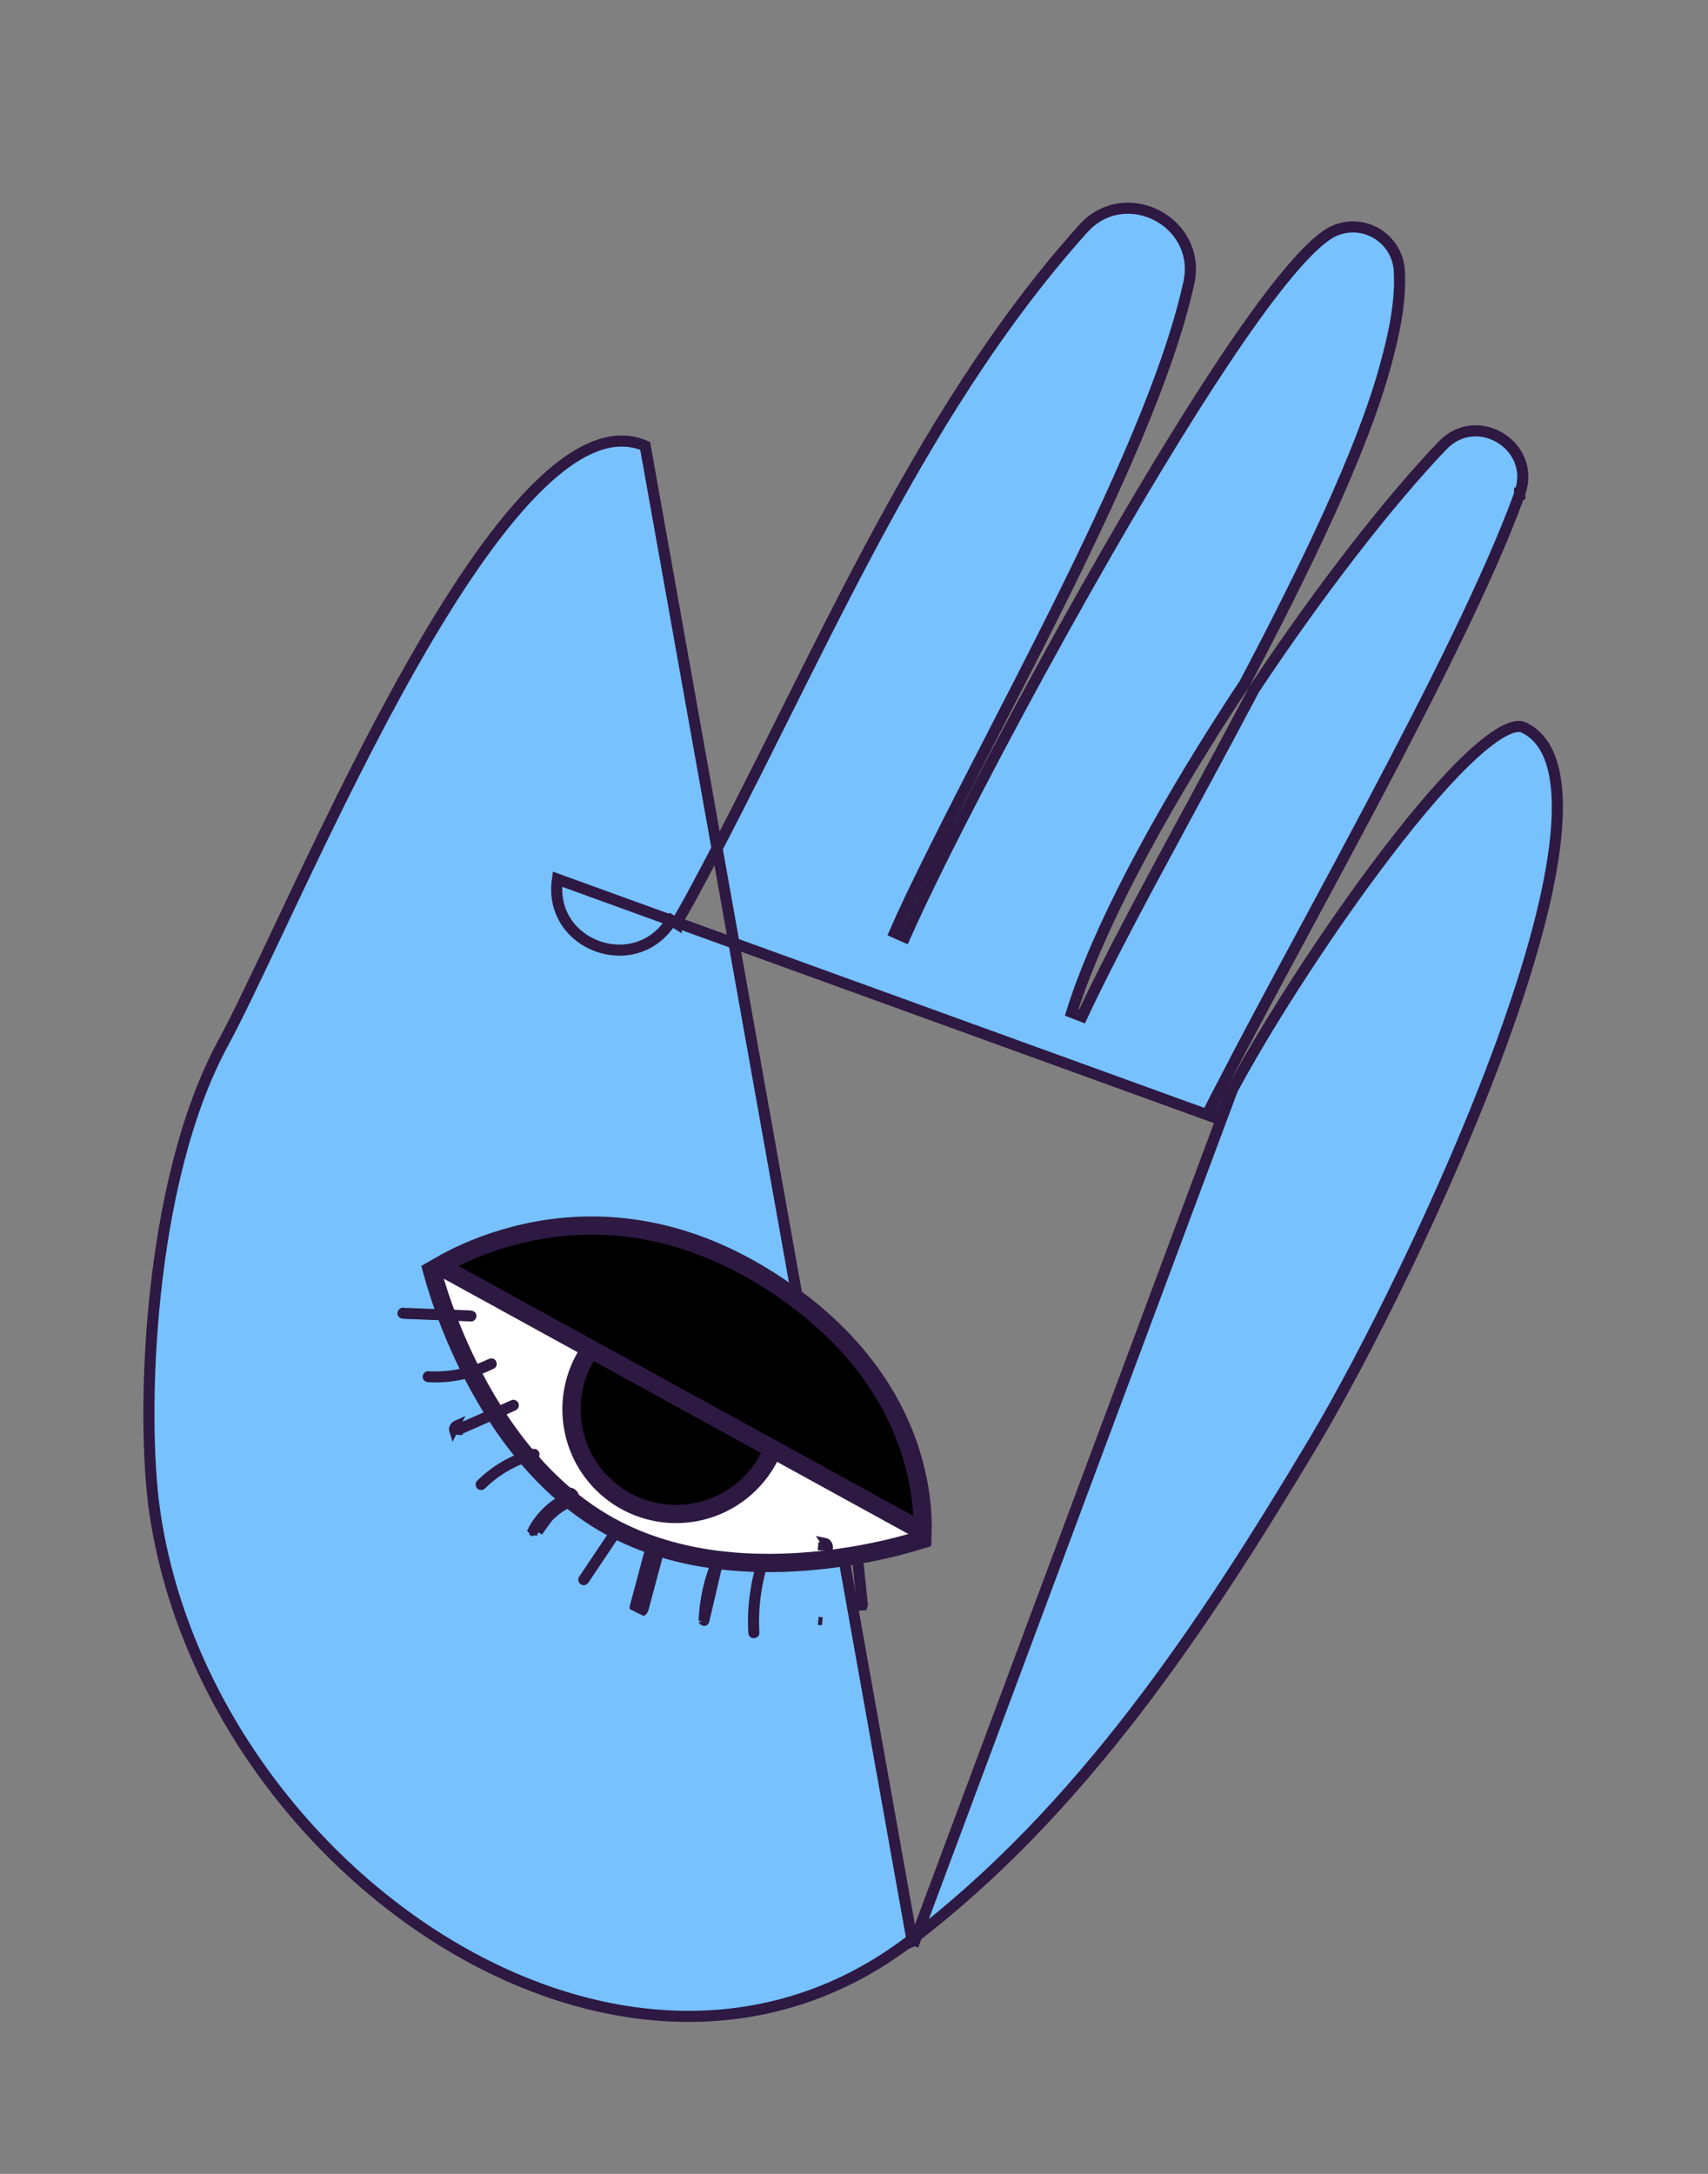 <svg width="154" height="196" viewBox="0 0 154 196" fill="none" xmlns="http://www.w3.org/2000/svg">
<rect x="0" y="0" width="154" height="196" fill="#808080" stroke="none"/>
<path d="M109.792 100.856L108.892 100.419C109.265 99.629 109.714 98.744 110.228 97.784C112.288 93.778 114.859 89.003 117.606 83.9C119.556 80.277 121.595 76.49 123.603 72.695C129.094 62.321 134.356 51.892 137.012 44.543L137.012 44.543L137.012 44.543L137.012 44.542L137.013 44.542L137.013 44.542L137.013 44.542L137.013 44.541L137.013 44.541L137.013 44.541L137.013 44.541L137.013 44.541L137.013 44.54L137.013 44.54L137.013 44.54L137.013 44.539L137.013 44.539L137.013 44.539L137.013 44.539L137.013 44.539L137.013 44.538L137.014 44.538L137.014 44.538L137.014 44.538L137.014 44.537L137.014 44.537L137.014 44.537L137.014 44.537L137.014 44.536L137.014 44.536L137.014 44.536L137.014 44.536L137.014 44.535L137.014 44.535L137.014 44.535L137.014 44.535L137.014 44.535L137.014 44.534L137.015 44.534L137.015 44.534L137.015 44.534L137.015 44.533L137.015 44.533L137.015 44.533L137.015 44.533L137.015 44.532L137.015 44.532L137.015 44.532L137.015 44.532L137.015 44.532L137.015 44.531L137.015 44.531L137.015 44.531L137.015 44.531L137.015 44.53L137.016 44.53L137.016 44.53L137.016 44.53L137.016 44.529L137.016 44.529L137.016 44.529L137.016 44.529L137.016 44.528L137.016 44.528L137.016 44.528L137.016 44.528L137.016 44.527L137.016 44.527L137.016 44.527L137.016 44.527L137.016 44.526L137.016 44.526L137.016 44.526L137.017 44.526L137.017 44.526L137.017 44.525L137.017 44.525L137.017 44.525L137.017 44.525L137.017 44.524L137.017 44.524L137.017 44.524L137.017 44.524L137.017 44.523L137.017 44.523L137.017 44.523L137.017 44.523L137.017 44.523L137.017 44.522L137.017 44.522L137.018 44.522L137.018 44.522L137.018 44.521L137.018 44.521L137.018 44.521L137.018 44.521L137.018 44.52L137.018 44.52L137.018 44.52L137.018 44.52L137.018 44.519L137.018 44.519L137.018 44.519L137.018 44.519L137.018 44.519L137.018 44.518L137.018 44.518L137.019 44.518L137.019 44.518L137.019 44.517L137.019 44.517L137.019 44.517L137.019 44.517L137.019 44.516L137.019 44.516L137.019 44.516L137.019 44.516L137.019 44.515L137.019 44.515L137.019 44.515L137.019 44.515L137.019 44.514L137.019 44.514L137.019 44.514L137.019 44.514L137.02 44.514L137.02 44.513L137.02 44.513L137.02 44.513L137.02 44.513L137.02 44.512L137.02 44.512L137.02 44.512L137.02 44.512L137.02 44.511L137.02 44.511L137.02 44.511L137.02 44.511L137.02 44.511L137.02 44.51L137.02 44.51L137.02 44.51L137.021 44.51L137.021 44.509L137.021 44.509L137.021 44.509L137.021 44.509L137.021 44.508L137.021 44.508L137.021 44.508L137.021 44.508L137.021 44.508L137.021 44.507L137.021 44.507L137.021 44.507L137.021 44.507L137.021 44.506L137.021 44.506L137.021 44.506L137.022 44.506L137.022 44.505L137.022 44.505L137.022 44.505L137.022 44.505L137.022 44.505L137.022 44.504L137.022 44.504L137.022 44.504L137.022 44.504L137.022 44.503L137.022 44.503L137.022 44.503L137.022 44.503L137.022 44.502L137.022 44.502L137.022 44.502L137.022 44.502L137.023 44.501L137.023 44.501L137.023 44.501L137.023 44.501L137.023 44.501L137.023 44.5L137.023 44.5L137.023 44.5L137.023 44.5L137.023 44.499L137.023 44.499L137.023 44.499L137.023 44.499L137.023 44.498L137.023 44.498L137.023 44.498L137.023 44.498L137.024 44.498L137.024 44.497L137.024 44.497L137.024 44.497L137.024 44.497L137.024 44.496L137.024 44.496L137.024 44.496L137.024 44.496L137.024 44.495L137.024 44.495L137.024 44.495L137.024 44.495L137.024 44.495L137.024 44.494L137.024 44.494L137.024 44.494L137.024 44.493L137.025 44.493L137.025 44.493L137.025 44.493L137.025 44.493L137.025 44.492L137.025 44.492L137.025 44.492L137.025 44.492L137.025 44.492L137.025 44.491L137.025 44.491L137.025 44.491L137.025 44.49L137.025 44.49L137.025 44.49L137.025 44.49L137.025 44.49L137.025 44.489L137.026 44.489L137.026 44.489L137.026 44.489L137.026 44.489L137.026 44.488L137.026 44.488L137.026 44.488L137.026 44.487L137.026 44.487L137.026 44.487L137.026 44.487L137.026 44.487L137.026 44.486L137.026 44.486L137.026 44.486L137.026 44.486L137.026 44.486L137.027 44.485L137.027 44.485L137.027 44.485L137.027 44.485L137.027 44.484L137.027 44.484L137.027 44.484L137.027 44.484L137.027 44.483L137.027 44.483L137.027 44.483L137.027 44.483L137.027 44.483L137.027 44.482L137.027 44.482L137.027 44.482L137.027 44.482L137.027 44.481L137.028 44.481L137.028 44.481L137.028 44.481L137.028 44.48L137.028 44.48L137.028 44.48L137.028 44.48L137.028 44.48L137.028 44.479L137.028 44.479L137.028 44.479L137.028 44.479L137.028 44.478L137.028 44.478L137.028 44.478L137.028 44.478L137.028 44.477L137.028 44.477L137.029 44.477L137.029 44.477L137.029 44.477L137.029 44.476L137.029 44.476L137.029 44.476L137.029 44.476L137.029 44.475L137.029 44.475L137.029 44.475L137.029 44.475L137.029 44.474L137.029 44.474L137.029 44.474L137.029 44.474L137.029 44.474L137.029 44.473L137.029 44.473L137.03 44.473L137.03 44.473L137.03 44.472L137.03 44.472L137.03 44.472L137.03 44.472L137.03 44.472L137.03 44.471L137.03 44.471L137.03 44.471L137.03 44.471L137.03 44.47L137.03 44.47L137.03 44.47L137.03 44.47L137.03 44.469L137.03 44.469L137.03 44.469L137.031 44.469L137.031 44.469L137.031 44.468L137.031 44.468L137.031 44.468L137.031 44.468L137.031 44.468L137.031 44.467L137.031 44.467L137.031 44.467L137.031 44.467L137.031 44.466L137.031 44.466L137.031 44.466L137.031 44.466L137.031 44.465L137.031 44.465L137.031 44.465L137.032 44.465L137.032 44.465L137.032 44.464L137.032 44.464L137.032 44.464L137.032 44.464L137.032 44.463L137.032 44.463L137.032 44.463L137.032 44.463L137.032 44.462L137.032 44.462L137.032 44.462L137.032 44.462L137.032 44.462L137.032 44.461L137.032 44.461L137.032 44.461L137.033 44.461L137.033 44.461L137.033 44.46L137.033 44.46L137.033 44.46L137.033 44.46L137.033 44.459L137.033 44.459L137.033 44.459L137.033 44.459L137.033 44.459L137.033 44.458L137.033 44.458L137.033 44.458L137.033 44.458L137.033 44.457L137.033 44.457L137.033 44.457L137.034 44.457L137.034 44.456L137.034 44.456L137.034 44.456L137.034 44.456L137.034 44.456L137.034 44.455L137.034 44.455L137.034 44.455L137.034 44.455L137.034 44.455L137.034 44.454L137.034 44.454L137.034 44.454L137.034 44.454L137.034 44.453L137.034 44.453L137.034 44.453L137.034 44.453L137.035 44.453L137.035 44.452L137.035 44.452L137.035 44.452L137.035 44.452L137.035 44.451L137.035 44.451L137.035 44.451L137.035 44.451L137.035 44.45L137.035 44.45L137.035 44.45L137.035 44.45L137.041 44.426L137.049 44.403C138.533 40.199 133.174 36.915 130.073 40.157C125.123 45.333 118.857 53.449 113.074 62.155C112.939 62.412 112.803 62.669 112.668 62.926C110.844 66.375 108.989 69.806 107.193 73.128C103.451 80.047 99.967 86.492 97.563 91.636L96.632 91.276C98.952 83.798 104.413 73.692 110.635 64.054C111.156 63.247 111.683 62.443 112.213 61.644C117.664 51.295 122.708 40.944 124.879 33.096L125.361 33.229L124.879 33.096C125.673 30.223 126.35 27.151 126.159 24.319C126.107 23.654 125.898 23.012 125.548 22.445C125.197 21.878 124.716 21.403 124.145 21.059C123.574 20.716 122.929 20.514 122.263 20.47C121.598 20.427 120.932 20.543 120.321 20.809L120.316 20.811C119.446 21.18 118.236 22.237 116.751 23.934C115.283 25.61 113.6 27.846 111.778 30.483C108.136 35.754 103.961 42.594 99.881 49.681C94.229 59.497 88.77 69.766 85.161 76.977C83.814 79.682 82.599 82.205 81.588 84.476L80.672 84.074C81.414 82.354 82.677 79.704 84.31 76.442C85.86 73.333 87.582 69.986 89.368 66.514C91.261 62.835 93.227 59.015 95.137 55.186C100.462 44.51 105.358 33.76 107.155 25.649L107.158 25.638L107.158 25.638L107.191 25.505C108.395 19.973 101.435 16.403 97.653 20.63L97.652 20.63C89.982 29.182 83.929 39.11 78.394 49.49C75.777 54.397 73.279 59.4 70.78 64.405C70.636 64.692 70.493 64.979 70.349 65.267C67.708 70.556 65.058 75.84 62.265 80.994C61.861 81.742 61.429 82.497 60.965 83.244C60.965 83.244 60.965 83.244 60.965 83.245L60.541 82.981C57.352 88.151 49.377 85.278 50.261 79.268L109.792 100.856ZM109.792 100.856C110.204 100.029 110.646 99.158 111.115 98.247M109.792 100.856L111.115 98.247M82.321 175.419L82.019 175.022C69.13 184.834 53.289 183.234 40.036 175.08C26.777 166.923 16.2 152.25 13.925 136.109L13.43 136.179L13.925 136.109C13.333 131.918 13.163 124.565 14.002 116.67C14.842 108.771 16.685 100.389 20.085 94.108C21.397 91.685 23.129 88.022 25.157 83.732C25.804 82.363 26.482 80.93 27.186 79.454C30.1 73.337 33.472 66.445 37.043 60.133C40.617 53.813 44.37 48.108 48.039 44.344C51.743 40.543 55.169 38.909 58.171 40.202L82.321 175.419ZM82.321 175.419L82.019 175.022C97.449 163.279 108.407 146.844 118.496 129.938C122.888 122.577 130.428 107.68 135.421 93.962C137.919 87.1 139.768 80.565 140.277 75.43C140.532 72.861 140.448 70.679 139.967 68.994C139.489 67.32 138.632 66.172 137.352 65.579C136.985 65.409 136.365 65.477 135.414 66.016C134.492 66.539 133.391 67.429 132.16 68.621C129.702 71.001 126.806 74.504 123.895 78.421C118.944 85.08 113.991 92.874 111.115 98.247M82.321 175.419L111.115 98.247" fill="#77C1FF" stroke="#2D1942"/>
<g clip-path="url(#clip0_1196_25817)">
<path d="M39.602 116.725C39.325 115.884 39.127 115.202 38.998 114.73C39.465 114.587 40.147 114.388 41.005 114.171C42.732 113.735 45.166 113.223 47.988 112.926C53.652 112.33 60.78 112.606 66.908 115.971C73.035 119.336 77.091 125.205 79.624 130.306C80.886 132.849 81.76 135.178 82.317 136.871C82.594 137.712 82.792 138.395 82.921 138.867C82.454 139.01 81.772 139.209 80.913 139.426C79.186 139.863 76.752 140.375 73.93 140.673C68.266 141.269 61.139 140.993 55.011 137.626C48.885 134.26 44.829 128.391 42.295 123.289C41.033 120.747 40.159 118.418 39.602 116.725Z" fill="white" stroke="#2D1942" stroke-width="1.645"/>
<path d="M69.238 131.602C68.338 133.24 66.972 134.574 65.315 135.437C63.658 136.299 61.783 136.65 59.927 136.446C58.072 136.242 56.319 135.492 54.891 134.291C53.462 133.09 52.422 131.491 51.902 129.697C51.382 127.903 51.405 125.995 51.969 124.213C52.533 122.431 53.611 120.855 55.069 119.686C56.527 118.517 58.297 117.806 60.157 117.643C62.017 117.481 63.883 117.874 65.519 118.772C66.605 119.369 67.562 120.175 68.337 121.142C69.112 122.11 69.689 123.221 70.034 124.413C70.38 125.604 70.487 126.852 70.35 128.086L71.168 128.176L70.35 128.086C70.214 129.319 69.836 130.514 69.238 131.602Z" fill="black" stroke="#2D1942" stroke-width="1.645"/>
<path d="M39.627 114.138C39.962 113.944 40.367 113.722 40.837 113.485C42.372 112.711 44.595 111.783 47.337 111.169C52.806 109.944 60.356 109.966 68.679 115.017C77.033 120.087 80.612 126.194 82.123 130.993C82.881 133.401 83.122 135.492 83.174 136.974C83.189 137.391 83.189 137.759 83.181 138.072L39.627 114.138Z" fill="black" stroke="#2D1942" stroke-width="1.645"/>
<path d="M73.762 139.402L74.125 139.435C74.125 139.435 74.125 139.435 74.125 139.434L73.762 139.402ZM73.779 146.141L74.142 146.174L73.779 146.141L73.779 146.141ZM74.738 139.593C74.763 139.325 74.628 139.064 74.346 139.009L74.738 139.593Z" fill="#2D1942" stroke="#2D1942" stroke-width="0.729"/>
<path d="M77.625 144.707L77.625 144.707L77.623 144.693C77.457 143.106 77.291 141.519 77.125 139.932C77.124 139.898 77.136 139.865 77.158 139.84C77.182 139.813 77.215 139.797 77.25 139.794C77.285 139.792 77.32 139.804 77.346 139.827C77.373 139.85 77.389 139.883 77.391 139.918L77.391 139.918L77.392 139.932L77.89 144.693C77.891 144.709 77.888 144.725 77.883 144.74C77.878 144.757 77.869 144.772 77.857 144.785C77.846 144.799 77.832 144.809 77.816 144.817C77.8 144.825 77.783 144.83 77.766 144.831L77.79 145.194L77.766 144.831C77.748 144.832 77.731 144.83 77.715 144.824C77.698 144.819 77.683 144.81 77.67 144.798C77.656 144.787 77.646 144.773 77.638 144.757L77.311 144.919L77.638 144.757C77.63 144.742 77.626 144.725 77.625 144.707Z" fill="#2D1942" stroke="#2D1942" stroke-width="0.729"/>
<path d="M68.104 147.208L68.104 147.209C68.107 147.266 68.09 147.287 68.079 147.298C68.061 147.316 68.025 147.335 67.976 147.338C67.926 147.341 67.89 147.327 67.871 147.313C67.861 147.306 67.842 147.289 67.838 147.232C67.711 145.073 67.979 142.909 68.627 140.845C68.649 140.777 68.683 140.736 68.709 140.717C68.728 140.703 68.751 140.693 68.795 140.701C68.801 140.702 68.816 140.707 68.835 140.72C68.854 140.733 68.872 140.75 68.886 140.77C68.907 140.798 68.908 140.815 68.908 140.819C68.254 142.882 67.981 145.048 68.104 147.208ZM68.908 140.82C68.908 140.82 68.908 140.82 68.908 140.819L68.908 140.82Z" fill="#2D1942" stroke="#2D1942" stroke-width="0.729"/>
<path d="M63.614 146.05L63.614 146.05C63.694 144.176 64.126 142.334 64.886 140.619L63.614 146.05ZM63.614 146.05C63.611 146.121 63.589 146.169 63.568 146.195C63.552 146.214 63.532 146.229 63.49 146.232C63.484 146.232 63.469 146.231 63.448 146.224C63.426 146.216 63.404 146.204 63.386 146.188C63.355 146.164 63.35 146.146 63.349 146.143M63.614 146.05L63.349 146.143M63.349 146.143C63.426 144.186 63.872 142.262 64.663 140.471L63.349 146.143ZM64.695 140.422C64.689 140.427 64.676 140.441 64.663 140.471L64.695 140.422ZM64.695 140.422C64.7 140.417 64.705 140.415 64.711 140.413M64.695 140.422L64.711 140.413M64.711 140.413C64.726 140.409 64.761 140.408 64.806 140.431M64.711 140.413L64.806 140.431M64.806 140.431C64.85 140.453 64.88 140.486 64.893 140.516M64.806 140.431L64.893 140.516M64.893 140.516C64.902 140.537 64.909 140.567 64.886 140.619L64.893 140.516Z" fill="#2D1942" stroke="#2D1942" stroke-width="0.729"/>
<path d="M57.147 144.854C57.077 145.114 57.288 145.389 57.539 145.438C57.818 145.493 58.054 145.306 58.123 145.044L59.463 140.033C59.534 139.773 59.322 139.497 59.071 139.449M57.147 144.854L57.499 144.948L57.499 144.948C57.498 144.953 57.494 144.977 57.521 145.016C57.549 145.056 57.587 145.076 57.609 145.08L57.609 145.08C57.647 145.088 57.674 145.08 57.699 145.063C57.727 145.043 57.756 145.005 57.771 144.951L57.771 144.95L59.111 139.939L59.111 139.938L59.111 139.938C59.113 139.933 59.116 139.909 59.09 139.871C59.062 139.832 59.026 139.812 59.004 139.807M57.147 144.854L57.499 144.948L58.829 139.973M57.147 144.854L58.486 139.844M59.004 139.807C59.005 139.807 59.006 139.807 59.007 139.808L59.071 139.449M59.004 139.807C58.969 139.802 58.933 139.81 58.904 139.83C58.873 139.85 58.852 139.882 58.844 139.918L58.834 139.963L58.829 139.973M59.004 139.807C59.004 139.807 59.003 139.807 59.002 139.807L59.071 139.449M59.071 139.449C58.942 139.426 58.809 139.454 58.7 139.527C58.591 139.6 58.515 139.713 58.487 139.842L58.829 139.973M58.829 139.973L58.839 139.938L58.498 139.847L58.486 139.844M58.829 139.973L58.814 140.004L58.813 140.006L58.486 139.844M58.829 139.973L58.486 139.844" fill="#2D1942" stroke="#2D1942" stroke-width="0.729"/>
<path d="M52.505 142.455C52.494 142.427 52.495 142.412 52.496 142.406C53.444 140.992 54.391 139.578 55.335 138.164C55.379 138.099 55.424 138.066 55.454 138.055C55.468 138.049 55.479 138.048 55.488 138.048C55.498 138.049 55.513 138.051 55.536 138.063C55.541 138.065 55.554 138.073 55.57 138.092C55.586 138.11 55.599 138.133 55.608 138.156C55.619 138.185 55.618 138.2 55.617 138.206C54.669 139.618 53.723 141.032 52.778 142.448C52.734 142.512 52.689 142.544 52.659 142.556C52.645 142.561 52.634 142.563 52.625 142.562C52.615 142.562 52.599 142.559 52.576 142.548C52.572 142.546 52.559 142.537 52.543 142.519C52.527 142.5 52.514 142.478 52.505 142.455ZM55.616 138.208C55.616 138.208 55.616 138.207 55.617 138.207L55.616 138.208ZM52.496 142.405C52.496 142.404 52.496 142.404 52.496 142.404L52.496 142.405Z" fill="#2D1942" stroke="#2D1942" stroke-width="0.729"/>
<path d="M51.82 134.834L51.474 134.949C51.485 134.984 51.481 135.012 51.467 135.04C51.45 135.071 51.415 135.107 51.362 135.13L51.361 135.13C50.036 135.701 48.942 136.701 48.252 137.968L48.245 137.98L48.239 137.993C48.232 138.009 48.221 138.024 48.208 138.037C48.194 138.049 48.179 138.058 48.162 138.064C48.145 138.07 48.127 138.073 48.109 138.072L48.088 138.436L48.109 138.072C48.091 138.071 48.074 138.066 48.058 138.058C48.042 138.05 48.027 138.039 48.016 138.026L47.738 138.262L48.016 138.026C48.004 138.012 47.995 137.996 47.99 137.979C47.985 137.962 47.983 137.944 47.985 137.925C47.986 137.907 47.992 137.89 48.001 137.874L48.001 137.873C48.739 136.521 49.913 135.458 51.331 134.858L51.34 134.854C51.35 134.853 51.369 134.855 51.397 134.87C51.442 134.893 51.467 134.929 51.474 134.95L51.82 134.834ZM51.82 134.834C51.739 134.594 51.438 134.415 51.19 134.52L48.572 138.142C49.223 136.947 50.256 136.004 51.505 135.465M51.82 134.834C51.909 135.104 51.752 135.359 51.505 135.465M51.505 135.465L51.505 135.465L51.505 135.465Z" fill="#2D1942" stroke="#2D1942" stroke-width="0.729"/>
<path d="M43.265 133.776C44.405 132.641 45.781 131.779 47.29 131.248L47.285 131.258L48.105 130.999C48.14 130.988 48.178 130.991 48.21 131.007C48.242 131.023 48.266 131.05 48.279 131.083C48.286 131.106 48.286 131.147 48.266 131.19C48.246 131.232 48.223 131.241 48.218 131.242L48.31 131.595L48.218 131.242C46.436 131.706 44.807 132.63 43.494 133.922L43.488 133.928L43.482 133.934C43.457 133.961 43.422 133.977 43.385 133.979C43.35 133.981 43.315 133.97 43.288 133.947C43.271 133.931 43.251 133.895 43.248 133.849C43.244 133.803 43.259 133.782 43.265 133.776L43.265 133.776Z" fill="#2D1942" stroke="#2D1942" stroke-width="0.729"/>
<path d="M46.28 126.569L46.28 126.569L46.281 126.569C46.281 126.568 46.284 126.567 46.293 126.568C46.303 126.569 46.319 126.573 46.339 126.583C46.359 126.594 46.378 126.609 46.393 126.626C46.408 126.642 46.415 126.656 46.417 126.664C46.429 126.7 46.425 126.726 46.411 126.753C46.394 126.783 46.359 126.82 46.303 126.845L46.302 126.845L41.356 129.017L41.356 129.018C41.356 129.018 41.356 129.018 41.356 129.018C41.355 129.018 41.351 129.019 41.343 129.018C41.333 129.017 41.316 129.013 41.296 129.003C41.276 128.992 41.257 128.977 41.242 128.96C41.228 128.944 41.221 128.93 41.219 128.923L41.219 128.922C41.207 128.887 41.211 128.86 41.225 128.834C41.242 128.803 41.277 128.766 41.334 128.741C41.334 128.741 41.334 128.741 41.334 128.741L46.28 126.569ZM41.187 128.407C40.941 128.516 40.782 128.767 40.873 129.038L41.187 128.407Z" fill="#2D1942" stroke="#2D1942" stroke-width="0.729"/>
<path d="M44.182 122.871L44.183 122.87C44.251 122.837 44.306 122.832 44.338 122.837C44.352 122.84 44.363 122.844 44.371 122.849C44.379 122.855 44.391 122.865 44.405 122.886L44.406 122.887C44.408 122.891 44.415 122.905 44.42 122.928C44.424 122.952 44.424 122.977 44.42 123.001C44.414 123.035 44.404 123.048 44.4 123.052C42.622 123.946 40.642 124.363 38.655 124.262C38.579 124.257 38.529 124.234 38.504 124.214C38.492 124.205 38.486 124.196 38.481 124.187C38.476 124.179 38.471 124.164 38.469 124.139L38.469 124.138C38.469 124.133 38.469 124.117 38.477 124.094C38.485 124.071 38.498 124.048 38.513 124.029C38.533 124.005 38.547 123.998 38.552 123.996C40.493 124.114 42.433 123.726 44.182 122.871ZM38.554 123.995C38.554 123.995 38.553 123.996 38.553 123.996L38.554 123.995Z" fill="#2D1942" stroke="#2D1942" stroke-width="0.729"/>
<path d="M36.194 118.417L36.194 118.416C36.194 118.409 36.194 118.394 36.202 118.371C36.21 118.35 36.222 118.328 36.237 118.309C36.261 118.28 36.278 118.275 36.281 118.274L42.413 118.517C42.413 118.517 42.413 118.517 42.413 118.517C42.483 118.52 42.532 118.542 42.557 118.563C42.576 118.578 42.591 118.598 42.593 118.64L42.593 118.641C42.594 118.648 42.593 118.663 42.585 118.685C42.578 118.707 42.566 118.729 42.55 118.747C42.527 118.777 42.51 118.782 42.506 118.783L36.375 118.539C36.375 118.539 36.375 118.539 36.375 118.539C36.304 118.537 36.256 118.515 36.231 118.494C36.211 118.478 36.197 118.459 36.194 118.417Z" fill="#2D1942" stroke="#2D1942" stroke-width="0.729"/>
</g>
<defs>
<clipPath id="clip0_1196_25817">
<rect width="52.449" height="33.157" fill="white" transform="translate(44.093 101.712) rotate(26.484)"/>
</clipPath>
</defs>
</svg>
